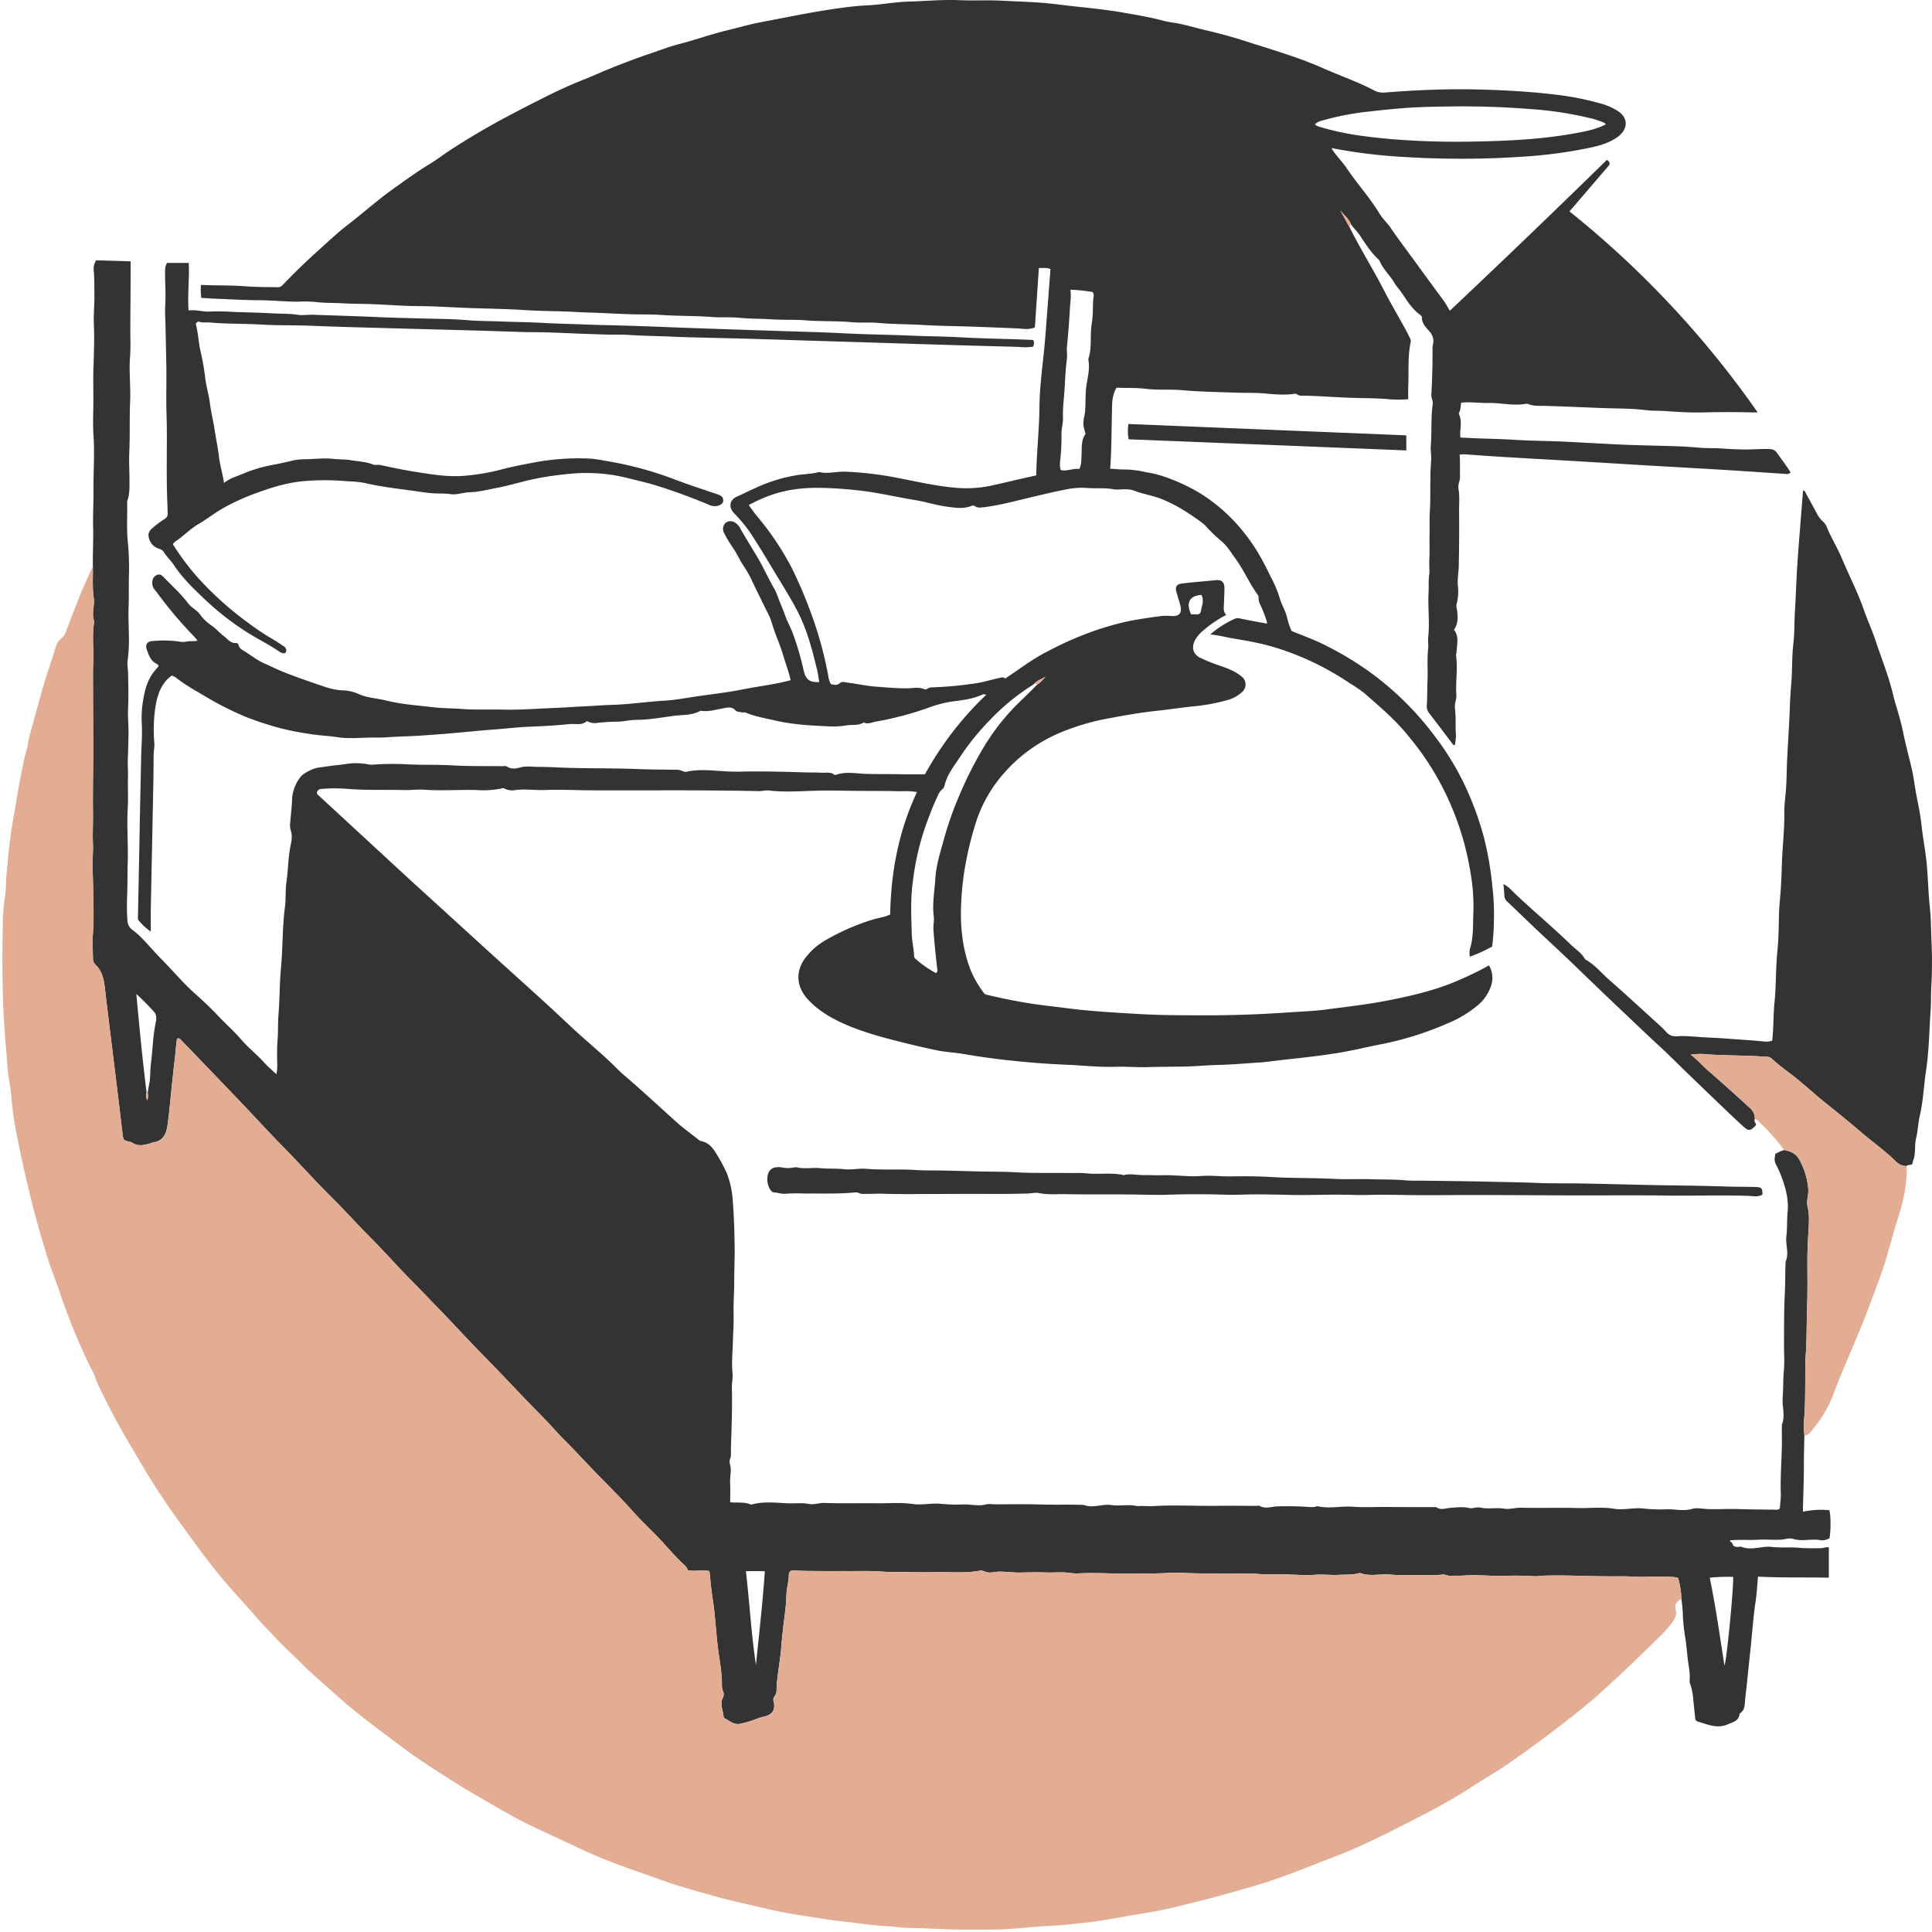 <svg xmlns="http://www.w3.org/2000/svg" width="100" height="100" viewBox="0 0 100 100">
    <g fill="none" fill-rule="nonzero">
        <path fill="#333" d="M69.864 11.784c.557 1.115 1.221 2.17 1.79 3.279.344.67.73 1.32 1.093 1.982.083.15.155.305.234.457.036.06.049.13.037.199-.165.76-.09 1.533-.128 2.3-.01.215-.001.432-.001.661-.378.034-.759.03-1.136-.012-.33-.02-.66-.034-.992-.04a44.28 44.28 0 0 1-2.027-.079c-.364-.022-.728-.033-1.092-.049-.18-.008-.371.041-.533-.086-.04-.032-.084-.015-.13-.009-.526.075-1.049.018-1.573-.026-.465-.039-.935-.019-1.402-.036-.947-.035-1.897-.046-2.84-.13-.614-.055-1.229.007-1.838-.068-.522-.065-1.042-.036-1.533-.061-.26.428-.227.877-.24 1.32-.026.951-.018 1.902-.09 2.877.244.002.472.044.713.036.386.004.77.052 1.144.143.271.041.538.102.8.183a9.68 9.68 0 0 1 2.017.918c.62.39 1.188.854 1.695 1.382a9.74 9.74 0 0 1 1.229 1.595c.329.533.592 1.096.873 1.653.13.279.239.567.327.862.101.305.271.58.347.892a3.9 3.9 0 0 0 .245.731c.587.246 1.184.453 1.74.739a16.458 16.458 0 0 1 2.674 1.66 15.825 15.825 0 0 1 3 3.051c.143.194.292.385.425.586.582.844 1.07 1.75 1.456 2.7.252.614.466 1.243.642 1.883.218.851.37 1.718.454 2.593.074.626.1 1.257.077 1.887a10.36 10.36 0 0 1-.089 1.236 8.323 8.323 0 0 1-1.149.527.9.9 0 0 1 .02-.47c.18-.615.127-1.246.16-1.87a9.838 9.838 0 0 0-.144-1.973 14.69 14.69 0 0 0-2.343-5.952 16.771 16.771 0 0 0-.931-1.223c-.662-.815-1.462-1.48-2.242-2.167a7.879 7.879 0 0 0-.767-.519 14.335 14.335 0 0 0-2.693-1.428 12.496 12.496 0 0 0-2.263-.683c-.427-.088-.857-.15-1.284-.23a8.815 8.815 0 0 0-.95-.168c.381-.33.807-.603 1.266-.81a.462.462 0 0 1 .303-.007c.403.082.808.156 1.213.231.054.01.11.04.164-.004a6.862 6.862 0 0 0-.349-.926.744.744 0 0 1-.1-.39.204.204 0 0 0-.054-.157c-.429-.596-.717-1.279-1.148-1.87-.241-.33-.448-.69-.789-.952a7.316 7.316 0 0 1-.749-.73 1.336 1.336 0 0 0-.206-.18c-.364-.271-.742-.522-1.131-.754a8.24 8.24 0 0 0-.949-.463c-.466-.177-.965-.255-1.42-.429-.385-.146-.736-.014-1.098-.077-.437-.077-.884-.025-1.327-.061-.36-.025-.72 0-1.074.071-.682.132-1.354.297-2.028.457-.587.14-1.17.294-1.764.395-.17.028-.34.06-.51.076-.146.014-.297.043-.432-.058a.188.188 0 0 0-.194-.008c-.424.165-.858.086-1.288.029-.54-.072-1.063-.244-1.597-.332-.809-.133-1.608-.313-2.42-.437a21.367 21.367 0 0 0-2.218-.193h-.034c-1.648-.06-2.737.231-3.959.882.142.193.274.39.423.57a14.537 14.537 0 0 1 1.821 2.722c.349.709.66 1.435.933 2.176.408 1.082.72 2.197.933 3.333.016.164.065.323.142.468.16.034.316.088.474-.06.097-.09.242-.036.367-.02.5.063.991.175 1.496.212.548.041 1.093.093 1.645.086.278-.004.57-.078.842.042.065.024.138.01.19-.035a.519.519 0 0 1 .267-.058 18.982 18.982 0 0 0 2.144-.198c.417-.051.824-.185 1.237-.274.129-.028.266-.087.356.018.72-.468 1.377-.984 2.123-1.367a17.44 17.44 0 0 1 1.863-.867 15.236 15.236 0 0 1 2.456-.748c.527-.1 1.06-.177 1.591-.249.194-.02.39-.022.584-.005.398.021.553-.154.454-.54-.06-.234-.136-.463-.2-.696-.078-.276 0-.41.29-.448.41-.052.822-.084 1.234-.124l.515-.049c.295-.029.443.102.442.41 0 .276-.015.551-.026.827-.007.193-.046.39.119.564-.43.22-.83.492-1.195.809-.17.138-.312.306-.42.496-.2.385-.098.743.29.924.332.154.673.29 1.02.406.42.143.835.306 1.172.615a.516.516 0 0 1-.013.707 1.82 1.82 0 0 1-.834.46 9.807 9.807 0 0 1-1.72.314c-.626.063-1.249.163-1.874.228-.843.088-1.676.237-2.506.392-.856.154-1.692.4-2.495.734a7.938 7.938 0 0 0-3.338 2.614 6.93 6.93 0 0 0-.998 1.905c-.25.76-.447 1.538-.587 2.326-.12.66-.194 1.327-.221 1.996-.056 1.153.056 2.304.466 3.396.18.447.42.867.714 1.249.062.084.159.087.245.11 1.1.266 2.215.461 3.34.584.544.068 1.088.142 1.635.194.638.06 1.277.105 1.917.144.684.042 1.37.082 2.055.1.79.02 1.582.017 2.373.02a59.75 59.75 0 0 0 4.224-.153c.628-.042 1.261-.063 1.883-.144 1.156-.15 2.317-.282 3.46-.516 1.211-.248 2.411-.535 3.544-1.052.5-.213.99-.454 1.464-.72.207.352.232.782.07 1.157a2.207 2.207 0 0 1-.655.911 5.95 5.95 0 0 1-1.555.932c-1.068.47-2.183.825-3.327 1.059-.81.153-1.608.357-2.424.485-.894.14-1.792.242-2.691.337-.455.048-.907.122-1.364.15-.704.045-1.406.108-2.113.124-.583.013-1.166.074-1.75.083-.617.01-1.233.008-1.85.028-.544.018-1.087-.034-1.633-.018-.593.018-1.19-.018-1.783-.059-.18-.012-.364-.028-.542-.036a44.475 44.475 0 0 1-3.18-.232 36.672 36.672 0 0 1-2.34-.324c-.492-.09-1.002-.105-1.495-.212a49.083 49.083 0 0 1-2.5-.599 16.86 16.86 0 0 1-1.796-.57c-.864-.346-1.69-.761-2.333-1.463-.569-.62-.648-1.387-.172-2.075a3.45 3.45 0 0 1 1.15-1.012 11.728 11.728 0 0 1 2.39-1.038c.293-.09.604-.12.9-.264.037-2.191.436-4.307 1.386-6.337a4.263 4.263 0 0 0-.846-.039c-.978-.026-1.956-.01-2.934-.03-.494-.01-.995-.012-1.493.002-.786.023-1.576.082-2.362-.009-.199-.023-.387.034-.583.03-.74-.019-1.48-.026-2.221-.032-.752-.007-1.504-.01-2.257-.009-1.371 0-2.743.005-4.115 0-.799-.002-1.599-.05-2.397-.017-.524.021-1.045-.062-1.569 0a.88.88 0 0 1-.572-.073.15.15 0 0 0-.126-.014 4.603 4.603 0 0 1-1.312.088c-.91-.025-1.82.049-2.73-.018-.33-.024-.664.028-.995.02-.981-.026-1.966.018-2.941-.06a8.066 8.066 0 0 0-1.356 0 .248.248 0 0 0-.253.177c-.001.101.075.146.131.198a416658.007 416658.007 0 0 1 4.605 4.25c.651.597 1.306 1.19 1.958 1.785l2.11 1.925c1.033.938 2.072 1.872 3.104 2.813.623.568 1.226 1.157 1.856 1.716.497.44 1.002.873 1.484 1.33.207.196.403.41.615.592.242.207.484.415.722.627.667.593 1.325 1.196 1.987 1.796.375.339.787.632 1.182.946a.295.295 0 0 0 .117.07c.39.066.616.339.799.649.216.338.405.692.566 1.06.167.451.265.925.293 1.406.059.749.082 1.502.094 2.253.011.657-.022 1.315-.022 1.973 0 .534-.045 1.067-.031 1.604.012.499-.025 1.003-.039 1.504-.014.52-.07 1.04-.017 1.559.027.264-.042.517-.034.78.023.75 0 1.5-.02 2.25-.012.399-.035.797-.027 1.197a.535.535 0 0 1-.039.2.474.474 0 0 0-.005.32c.085.312-.017.632 0 .95.018.33.004.662.004.992.359.042.72-.033 1.057.115a.111.111 0 0 0 .068-.002c.619-.167 1.25-.082 1.873-.058.36.014.72-.038 1.081.034.254.05.517-.061.782-.053.922.031 1.844.007 2.765.017.6.007 1.21-.051 1.794.035.52.077 1.015-.063 1.52-.003.386.036.774.045 1.162.028.382-.008.766.105 1.147-.005.135-.02.273-.02.408 0 .79 0 1.579-.018 2.367.007.752.024 1.504-.005 2.256.023.012 0 .023 0 .034.004.469.179.939-.065 1.406.003.437.063.88-.047 1.315.047a.22.22 0 0 0 .067.01c.258-.029.52.017.771 0 1.117-.072 2.232-.001 3.347-.017.662-.009 1.323.001 1.985.003.069 0 .152-.025.205.004.297.165.597.036.896.023.567-.02 1.135-.009 1.701.035.08.004.16.001.24-.008.056-.006.116-.044.166-.033.606.135 1.214-.02 1.823.024.578.042 1.165.004 1.748.011.822.01 1.644.006 2.466.009.034 0 .079-.013.102.004.233.17.476.052.717.034.328-.025.653-.066.985.008.183.04.377-.064.571-.022.41.088.828-.01 1.243.056.29.046.582-.058.883-.05.96.028 1.921-.012 2.88.016.64.019 1.29-.065 1.914.037.533.086 1.04-.078 1.557-.007a8.22 8.22 0 0 0 1.222.035c.415-.005.834.107 1.254-.018.258-.076.539-.004.805.006.52.022 1.038-.018 1.558 0 .656.023 1.312.024 1.968.033.08.014.161-.009.22-.063.018-.246.059-.517.05-.786-.022-.785.031-1.567.055-2.35.013-.386-.009-.775.004-1.163 0-.012-.006-.025-.003-.034.188-.466.006-.943.042-1.413.036-.467.02-.935.062-1.404.043-.47.003-.948.007-1.423.007-.84-.005-1.683.04-2.522.028-.549.017-1.096.041-1.644 0-.012-.004-.025 0-.035.196-.43-.012-.872.041-1.309.052-.419.024-.843.065-1.267.06-.61-.09-1.205-.301-1.779a5.885 5.885 0 0 0-.244-.562c-.146-.296-.15-.294-.094-.661.144-.083.296-.15.454-.2.313.052.593.167.765.451.267.465.431.98.483 1.513.043.335-.11.634-.028.982.113.47.057.977.03 1.466a24.908 24.908 0 0 0-.044 1.505c.006.758.01 1.517-.015 2.274-.028.809-.013 1.619-.07 2.428-.034.476-.02.96-.025 1.44-.006.593-.003 1.187-.051 1.778-.032.312-.029.627.009.939-.013.502-.028 1.003-.027 1.506.003.731-.03 1.462-.047 2.192-.002.08 0 .16 0 .247.448-.098.91-.124 1.366-.078.077.272.08 1.058.006 1.449a.754.754 0 0 1-.453.105c-.472-.096-.953.08-1.428-.07-.195-.063-.422.028-.634.04-.39.022-.777-.02-1.158.003-.49.028-.981-.015-1.47.032-.019.096.097.09.113.15.05.19.186.205.346.184a.286.286 0 0 1 .135.003c.525.208 1.049-.06 1.573.004.464.056.93 0 1.398.044.365.034.744.019 1.116.022.142.002.283-.076.428-.044v1.57c-1.249-.026-2.453.009-3.665-.055-.042.445-.064.875-.127 1.299-.12.797-.173 1.6-.257 2.4-.065.622-.132 1.244-.194 1.867-.03.306-.077.61-.098.918-.014.204-.029.443-.244.58a.089.089 0 0 0-.037.056c-.041.36-.342.405-.6.522-.552.249-1.05.006-1.56-.14-.127-.038-.132-.144-.143-.248-.029-.274-.056-.548-.086-.822a3.274 3.274 0 0 0-.144-.81.557.557 0 0 1-.05-.234c.038-.402-.062-.793-.104-1.186-.037-.355-.068-.714-.126-1.07a9.23 9.23 0 0 1-.12-1.132 7.326 7.326 0 0 0-.077-.853 4.437 4.437 0 0 0-.17-1.075 1.275 1.275 0 0 0-.241-.054c-.431-.01-.864-.038-1.294-.013-.48.028-.955-.027-1.433-.022-.73.007-1.46-.005-2.191-.027a37.26 37.26 0 0 0-1.672-.01c-.217.003-.433.046-.648.031a17.83 17.83 0 0 0-1.6-.017c-.66.012-1.32-.064-1.979-.017-.24.017-.48 0-.72.016-.153.01-.286-.087-.436-.064a5.388 5.388 0 0 1-.924.025c-.583-.012-1.171.03-1.75-.026-.522-.052-1.052.114-1.565-.078a.189.189 0 0 0-.1.015c-.32.086-.652.057-.978.076-.408.024-.816-.03-1.228-.004-.777.05-1.554-.053-2.333-.02-.34.014-.682-.032-1.018-.042-.393-.013-.796.006-1.195.006-.605 0-1.21-.01-1.814-.023-.387-.008-.779-.043-1.158-.019-.616.04-1.23.027-1.844.04-.98.019-1.96-.063-2.94-.012-.28.014-.546-.056-.819-.055-.273 0-.546.016-.821.006-.458-.016-.917-.004-1.375.005-.455.01-.906-.094-1.364-.02a.811.811 0 0 1-.506-.054.392.392 0 0 0-.266-.01c-.358.055-.72.079-1.082.072-.33.005-.659-.02-.99-.011-.81.022-1.623-.01-2.434-.009-.343 0-.685-.035-1.024-.044-.397-.01-.799.001-1.199 0-.423-.003-.847.002-1.27-.001-.481-.004-.963-.001-1.443-.025-.307-.016-.367 0-.381.305-.016.328-.112.64-.12.975-.012.58-.112 1.159-.174 1.738-.032.296-.067.591-.088.888-.05.753-.223 1.492-.248 2.247a.533.533 0 0 1-.102.358.273.273 0 0 0-.044.281c.096.42-.083.678-.509.767-.133.03-.264.071-.391.12-.284.114-.578.2-.877.258-.3.046-.534-.172-.784-.307-.023-.012-.034-.06-.037-.092-.036-.329-.206-.651-.019-.99a.365.365 0 0 0-.008-.302.921.921 0 0 1-.058-.371c.001-.713-.16-1.409-.234-2.114-.083-.78-.127-1.567-.25-2.345-.073-.458-.109-.923-.162-1.39-.373-.077-.742.031-1.108-.043a.997.997 0 0 0-.144-.232c-.535-.477-.98-1.04-1.48-1.55-.422-.43-.856-.847-1.256-1.296-.573-.642-1.185-1.246-1.786-1.86-.573-.587-1.12-1.197-1.703-1.773-.235-.233-.454-.479-.677-.722-.414-.452-.853-.88-1.278-1.323-.516-.537-1.027-1.08-1.543-1.616-.458-.477-.923-.946-1.381-1.424-.599-.626-1.184-1.264-1.79-1.883-.433-.442-.856-.894-1.293-1.333-.725-.728-1.4-1.507-2.129-2.233-.665-.662-1.287-1.365-1.955-2.026-.894-.884-1.731-1.825-2.614-2.722-.74-.75-1.447-1.532-2.175-2.294A705.552 705.552 0 0 0 9.38 53.84c-.046-.048-.085-.111-.17-.094-.073.04-.063.114-.072.18-.038.298-.056.604-.093.897-.048.372-.084.746-.125 1.12-.085.77-.144 1.544-.253 2.311-.06.415-.218.802-.726.871-.067.018-.132.04-.196.065-.3.08-.602.156-.892-.039a.389.389 0 0 0-.126-.05c-.339-.08-.347-.089-.385-.408-.1-.844-.201-1.688-.303-2.531-.203-1.665-.415-3.328-.609-4.993-.052-.452-.13-.879-.468-1.218a.437.437 0 0 1-.151-.3c-.005-.424-.037-.848-.007-1.268.035-.49.045-.987.032-1.47-.017-.635-.014-1.272-.045-1.907-.021-.446.037-.891.018-1.334-.024-.549.01-1.096.002-1.645-.015-1.007.011-2.015.012-3.022 0-1.216-.008-2.431-.011-3.647-.001-.364-.004-.73.012-1.093.032-.697-.075-1.398.054-2.092-.156-.402.03-.81-.028-1.224-.077-.537-.036-1.09-.045-1.636-.006-.697.032-1.393.014-2.091-.015-.615.027-1.23.02-1.844-.01-.943.066-1.885 0-2.83-.042-.621-.006-1.248-.006-1.872 0-.549-.016-1.097.003-1.645.026-.752.054-1.504.022-2.255-.022-.513.037-1.02.027-1.533-.008-.44.007-.882-.04-1.323.001-.158.047-.314.132-.447l1.784.053v.597l-.016 2.775c-.003.526.025 1.055-.014 1.579-.06.775.038 1.547.004 2.318-.038.877-.003 1.753-.044 2.63-.022.474.011.959.01 1.438 0 .35.015.704-.108 1.043a.509.509 0 0 0-.008.171c.006.667-.036 1.339.034 1.999.054.568.072 1.139.054 1.71-.013.555.004 1.111-.018 1.668-.015.403.004.819.01 1.229a8.66 8.66 0 0 1-.058 1.507c-.032.209.018.427.022.642.01.614.03 1.227 0 1.842-.023.453.034.909.022 1.363-.01.383-.013.767-.032 1.15-.016.35.013.704.004 1.057-.012.536.018 1.074-.012 1.608-.054.935.03 1.868 0 2.801-.02.594-.006 1.187-.033 1.781-.015.41-.01.821.017 1.231a.62.62 0 0 0 .262.466c.556.419.966.98 1.452 1.466.594.593 1.13 1.247 1.752 1.804.419.374.83.754 1.211 1.16.387.416.817.787 1.189 1.22.319.37.695.69 1.044 1.035.251.278.52.54.805.783.033-.196.046-.395.04-.594-.016-.434-.007-.868.025-1.301.023-.398.007-.801.04-1.199.064-.791.053-1.587.126-2.375.099-1.06.07-2.127.208-3.181.056-.432.014-.867.077-1.295.087-.595.085-1.199.196-1.791.056-.295.135-.588.021-.896a1.125 1.125 0 0 1-.015-.445c.026-.39.082-.779.09-1.168.026-.39.16-.763.39-1.078.136-.208.393-.335.635-.445.256-.116.535-.12.804-.164.3-.048.603-.067.905-.114.407-.07.824-.066 1.23.014.078.014.159.018.239.01.542-.039 1.086-.046 1.63-.022.841.05 1.682.012 2.523.063.83.05 1.663.028 2.495.04.092 0 .204-.024.271.018.227.145.446.116.687.047.298-.086.61-.03.915-.03.534 0 1.067.036 1.601.051 1.203.033 2.405.015 3.607.064.624.026 1.249.025 1.872.034a.828.828 0 0 1 .434.08.323.323 0 0 0 .236.01c.637-.127 1.276-.049 1.914-.01.283.016.566.024.848.017 1.11-.025 2.218.008 3.327.04.286.008.572 0 .857.017.212.013.439-.053.633.094.04.025.089.027.13.005.504-.17 1.021-.056 1.529-.04.616.02 1.23.005 1.846.021.388.01.777.002 1.198.002a17.06 17.06 0 0 1 3.178-4.122c-.096-.01-.147-.03-.18-.015-.526.25-1.097.305-1.662.378a6.648 6.648 0 0 0-1.22.337c-.862.302-1.747.534-2.647.693-.209.033-.415.156-.636.047-.278.176-.597.098-.893.15-.292.05-.59.066-.885.05-.925-.04-1.852-.085-2.76-.292-.53-.121-1.07-.21-1.577-.422-.06-.025-.112.004-.165-.007-.123-.026-.285-.024-.356-.102-.194-.215-.413-.152-.633-.112-.39.07-.774.194-1.179.127-.43.248-.924.204-1.386.265-.638.083-1.276.204-1.926.207-.33.002-.659.088-.989.094a9.7 9.7 0 0 0-1.1.069.698.698 0 0 1-.472-.109c-.26.251-.598.134-.905.164-.648.065-1.299.108-1.95.13-.706.026-1.408.112-2.112.163-.734.053-1.471.137-2.207.196-.785.063-1.57.129-2.36.15-.463.012-.933.067-1.397.06-.67-.012-1.343.081-2.01-.023-.47-.074-.943-.082-1.414-.165a14.41 14.41 0 0 1-1.447-.28c-.62-.16-1.23-.358-1.827-.59a15.79 15.79 0 0 1-1.95-.967c-.59-.35-1.192-.675-1.732-1.103a.86.86 0 0 0-.18-.084c-.53.372-.719.931-.834 1.522a7.886 7.886 0 0 0-.072 1.98c.012.219-.039.423-.039.637 0 .95-.023 1.9-.042 2.85-.033 1.706-.07 3.412-.103 5.117-.006.365 0 .73 0 1.147a2.88 2.88 0 0 1-.626-.579c-.059-.061-.038-.153-.037-.232l.072-3.649c.01-.54.018-1.079.03-1.618.02-1.022.043-2.044.066-3.065.013-.517.056-1.035.032-1.55a5.46 5.46 0 0 1 .032-1.058c.086-.581.194-1.156.554-1.645.087-.118.188-.227.29-.348-.037-.043-.06-.09-.095-.107-.325-.149-.422-.457-.53-.754-.08-.22.014-.4.247-.426.468-.05.94-.046 1.405.014.13.031.266.035.398.011.175-.05.36.001.583-.052-.172-.225-.358-.391-.52-.574A21.883 21.883 0 0 1 8.14 30.69c-.095-.136-.236-.24-.253-.437-.02-.228.027-.387.217-.484.173-.089.283.018.389.128.419.435.877.842 1.237 1.322.183.245.459.35.625.588.163.225.365.418.595.57.224.157.405.374.625.538.198.148.35.392.652.367.06.005.11.049.123.108.046.193.211.26.355.35.318.202.62.44.962.592.374.166.741.348 1.124.498.69.27 1.39.507 2.094.743.308.103.631.158.957.164.262.02.517.09.755.202.454.189.937.207 1.402.323.78.195 1.584.245 2.379.341.498.06 1.003.053 1.504.092.718.056 1.438.016 2.157.035.885.022 1.773-.052 2.659-.086.55-.021 1.097-.066 1.646-.09.435-.017.87-.058 1.304-.069.923-.022 1.835-.166 2.756-.22.578-.033 1.152-.147 1.726-.23.766-.11 1.537-.196 2.295-.348.825-.165 1.664-.256 2.497-.48-.09-.433-.255-.836-.374-1.252-.167-.583-.434-1.134-.598-1.713-.1-.348-.279-.635-.428-.948-.222-.463-.458-.92-.669-1.386a8.572 8.572 0 0 0-.46-.764c-.154-.265-.284-.544-.461-.796a6.21 6.21 0 0 1-.47-.794.437.437 0 0 1 .094-.49c.13-.1.306-.115.45-.038a.705.705 0 0 1 .29.288c.302.539.635 1.059.945 1.591.305.524.547 1.077.854 1.598.086.175.16.355.221.54.12.291.24.582.348.878.105.29.266.572.374.871.23.624.417 1.262.56 1.91.104.475.32.63.805.601-.035-.211-.059-.424-.109-.63-.253-1.035-.517-2.07-1.008-3.021-.34-.66-.739-1.288-1.122-1.924-.448-.744-.89-1.49-1.369-2.214a8.645 8.645 0 0 0-.82-.973c-.27-.3-.208-.661.152-.827.385-.178.766-.364 1.153-.537a8.237 8.237 0 0 1 1.864-.565c.404-.077.816-.068 1.213-.17a.152.152 0 0 1 .069-.004c.427.096.85-.036 1.277-.024.923.033 1.84.14 2.746.32.963.186 1.922.408 2.9.502a6.302 6.302 0 0 0 2.031-.114c.745-.17 1.488-.348 2.257-.516.016-1.187.155-2.36.165-3.538.01-1.2.204-2.387.298-3.581.094-1.189.182-2.378.272-3.56-.212-.097-.394-.04-.6-.056l-.206 3.07c-.314.148-.634.068-.945.055-1.003-.041-2.006-.085-3.01-.11-.639-.017-1.279-.03-1.916-.07-.737-.043-1.477-.032-2.213-.101-.465-.044-.938.006-1.403-.038-.786-.075-1.576-.032-2.362-.096-.592-.048-1.19-.015-1.784-.053-.558-.034-1.118-.026-1.677-.08-.45-.045-.907-.004-1.358-.038-.9-.07-1.802-.048-2.702-.11-.35-.024-.708-.025-1.063-.027-.73-.005-1.461-.052-2.192-.081-.398-.016-.796-.023-1.193-.047-.846-.05-1.695-.036-2.538-.093-1.04-.07-2.08-.076-3.12-.118-.8-.033-1.6-.086-2.402-.09-.8-.004-1.6-.07-2.4-.101-.501-.02-1.004-.014-1.504-.043-.501-.029-1.006-.008-1.506-.076a6.94 6.94 0 0 0-.889-.008c-.649-.003-1.295-.073-1.945-.076-.8-.003-1.6-.053-2.4-.085-.203-.008-.407-.024-.624-.037a2.812 2.812 0 0 1-.017-.672c.775.038 1.526.014 2.276.071.562.044 1.127.04 1.692.05a.313.313 0 0 0 .244-.1 35.595 35.595 0 0 1 1.948-1.881c.468-.42.924-.855 1.422-1.237.805-.619 1.56-1.3 2.388-1.888.606-.43 1.203-.87 1.841-1.255.43-.26.827-.574 1.254-.843a39.148 39.148 0 0 1 2.54-1.5c.736-.39 1.473-.777 2.22-1.146a23.553 23.553 0 0 1 1.875-.853c.497-.193.982-.417 1.477-.617.699-.283 1.403-.55 2.118-.79.477-.16.945-.345 1.433-.47.842-.215 1.66-.514 2.507-.717.567-.135 1.13-.304 1.703-.412 1.323-.25 2.64-.53 3.975-.717.51-.072 1.023-.139 1.537-.161.72-.032 1.43-.174 2.15-.195.88-.027 1.76-.112 2.643-.076.73.03 1.461-.01 2.193.026.97.049 1.943.07 2.908.193 1.098.14 2.203.222 3.294.408.54.093 1.08.184 1.618.301.332.073.658.177.997.224.59.081 1.16.264 1.738.4.692.161 1.375.346 2.05.563 1.368.44 2.754.836 4.07 1.42.875.388 1.784.697 2.633 1.148.176.086.373.12.568.094 1.541-.12 3.085-.191 4.631-.157 1.385.03 2.768.102 4.145.266.83.094 1.65.258 2.453.489.274.082.535.2.777.353.579.36.56.962-.008 1.363-.425.3-.929.445-1.435.55-1.143.236-2.302.39-3.467.46a47.3 47.3 0 0 1-3.465.105 48.476 48.476 0 0 1-3.468-.145 27.077 27.077 0 0 1-2.967-.409c.233.395.562.696.805 1.061.532.795 1.185 1.501 1.68 2.324.165.272.41.493.59.757.41.603.853 1.182 1.281 1.771.487.671.977 1.34 1.47 2.007.108.144.185.31.307.503a609.844 609.844 0 0 0 8.127-7.808c.222.135.142.247.045.36l-1.322 1.54-.658.766a50.008 50.008 0 0 1 9.741 10.404h-.31a52.237 52.237 0 0 0-2.475 0c-.657.02-1.325-.023-1.987-.069-.33-.023-.666-.006-.994-.047-.783-.099-1.573-.08-2.358-.113-.937-.038-1.876-.077-2.814-.107-.316-.01-.644.026-.951-.1a.187.187 0 0 0-.1-.01c-.652.12-1.296-.055-1.942-.042-.467.01-.934-.07-1.417-.013-.033.173-.02.35-.102.504a.126.126 0 0 0-.009.099c.192.382.015.786.078 1.2.288.013.581.029.874.04.649.026 1.298.035 1.945.078.82.054 1.64.051 2.46.09 1.096.05 2.191.122 3.288.166.994.041 1.99.047 2.983.092.318.015.637.046.955.069.301.021.607.007.912.025.487.03.975.062 1.462.056.376-.004.751-.037 1.129-.018.15-.003.29.07.373.195.238.337.49.663.702 1.012-.103.109-.225.079-.335.072-.98-.063-1.96-.134-2.94-.194-1.246-.076-2.494-.143-3.742-.217-1.37-.08-2.742-.165-4.113-.246-1.236-.073-2.471-.14-3.706-.214-.628-.037-1.255-.083-1.882-.128a1.486 1.486 0 0 0-.411.008c.03.34.013.677.016 1.013.01.125 0 .25-.03.371a.85.85 0 0 0-.047.372c.072.41.027.82.033 1.228.011.911.001 1.822-.015 2.733-.006.354-.077.706-.048 1.061.04.327.015.66-.071.978a.608.608 0 0 0 .027.267c.044.354.074.708-.159 1.04.29.357.143.774.135 1.174 0 .045-.034.092-.028.134.102.7-.033 1.403.02 2.104a1.37 1.37 0 0 1-.038.269c-.03.122-.044.248-.04.373.068.462.016.929.054 1.392-.001.177-.02.353-.055.526-.104.003-.125-.073-.164-.124-.383-.502-.762-1.009-1.149-1.508a.583.583 0 0 1-.14-.437c.032-.409.016-.821.036-1.231.027-.564-.03-1.13.035-1.694.022-.197-.019-.405.003-.609.083-.772-.025-1.547.018-2.318.016-.292-.01-.586.03-.883.035-.247-.008-.514.007-.775.027-.448.002-.9.014-1.346.01-.377-.01-.754.013-1.131.054-.89-.005-1.785.07-2.675.021-.25-.04-.507-.02-.756.06-.721-.003-1.447.1-2.165.023-.171-.081-.318-.071-.496.046-.8.068-1.603.059-2.406a1.24 1.24 0 0 1 .031-.204.745.745 0 0 0-.189-.661c-.178-.2-.388-.402-.39-.706 0-.083-.058-.124-.111-.163-.423-.312-.682-.757-.971-1.179-.104-.15-.24-.281-.328-.439-.226-.402-.59-.71-.77-1.143a.438.438 0 0 0-.11-.132c-.38-.364-.655-.807-.944-1.24a4.665 4.665 0 0 0-.378-.443l-.002-.03-.028-.01a.092.092 0 0 0-.02-.037c-.106-.31-.383-.496-.571-.75l.5.906zm-16.36 23.632h-.023l-.004.023a11.387 11.387 0 0 0-2.27 1.863c-.553.564-1.052 1.18-1.488 1.838-.326.494-.707.958-.84 1.557a.26.26 0 0 1-.095.14.952.952 0 0 0-.263.395c-.23.474-.41.968-.594 1.462a13.831 13.831 0 0 0-.683 2.972c-.121.887-.078 1.783-.05 2.677.012.38.097.747.12 1.123a.2.2 0 0 0 .058.152c.328.292.689.543 1.075.75.096-.066.074-.14.067-.205-.08-.69-.156-1.381-.2-2.076-.013-.22.045-.44.018-.65-.086-.666.042-1.32.082-1.976.041-.674.25-1.32.427-1.969.24-.872.545-1.724.913-2.55.34-.787.732-1.55 1.175-2.286a11.524 11.524 0 0 1 1.659-2.139c.356-.355.724-.699 1.074-1.06.172-.122.325-.27.451-.438-.18.133-.41.18-.56.355a.087.087 0 0 0-.049.042zM7.645 56.564l.058-.358a.034.034 0 0 0 .006-.052c.09-.369.054-.75.104-1.12.09-.677.098-1.362.233-2.036.038-.194.1-.432-.074-.624a10.904 10.904 0 0 0-.914-.922c.155 1.731.323 3.423.53 5.11-.063.139-.012.268.03.4a.71.71 0 0 0 .027-.398zm75.476-50.13c-.062-.053-.085-.083-.114-.093-.182-.066-.363-.14-.55-.188a18.393 18.393 0 0 0-3.222-.506 44.426 44.426 0 0 0-4.19-.137c-.802.013-1.605.022-2.404.087-.582.048-1.164.103-1.745.172-.785.08-1.562.225-2.324.432-.179.052-.37.088-.51.232.069.07.157.118.253.136.78.23 1.577.394 2.383.49.932.125 1.868.193 2.805.236 1.154.053 2.31.05 3.466.017 1.558-.044 3.111-.142 4.645-.43.503-.095 1.012-.189 1.507-.448zM55.868 24.276c.113-.246.1-.47.112-.697.022-.379-.037-.78.21-1.122a4.346 4.346 0 0 1-.094-.354c-.068-.29.049-.56.07-.834.033-.444.004-.89.07-1.332.065-.43.184-.857.099-1.299a.22.22 0 0 1 .011-.101c.183-.594.061-1.215.167-1.82.075-.429.037-.88.084-1.32a.324.324 0 0 0-.04-.28 8.11 8.11 0 0 0-1.155-.121c.053.347-.006.66-.025.974a41.516 41.516 0 0 1-.15 1.957c-.024.23.025.454-.007.68-.066.472-.083.95-.111 1.423-.031.534-.107 1.066-.089 1.602.01.287-.09.567-.077.846.005.443-.017.887-.064 1.328a1.31 1.31 0 0 0 .02.522c.33.08.635-.097.969-.052zm33.39 61.935c.123-.297.493-4.217.448-4.59-.405-.014-.81 0-1.212.04.317 1.52.52 3.006.764 4.55zm-50.13-.03c.161-1.615.35-3.228.46-4.858h-.981c.193 1.637.277 3.254.521 4.859zm23.05-55.39c-.642.053-.793.432-.525 1.008.098 0 .2-.003.303.001a.18.18 0 0 0 .198-.154c.044-.283.194-.566.025-.855z"/>
        <path fill="#E3AD94" d="M4.809 29.315c.01.546-.031 1.1.045 1.636.06.414-.127.822.028 1.224-.128.694-.022 1.395-.053 2.092-.017.362-.014.729-.013 1.093.003 1.216.013 2.432.011 3.647 0 1.008-.027 2.015-.012 3.022.008.549-.025 1.096-.002 1.646.02.442-.039.888-.017 1.333.03.635.027 1.272.044 1.907.014.484.003.98-.032 1.47-.03.42.003.845.007 1.267a.437.437 0 0 0 .151.302c.338.338.416.765.469 1.217.193 1.666.405 3.329.609 4.993.103.843.203 1.687.302 2.531.037.32.047.33.385.408.045.01.088.026.127.05.29.195.59.12.891.04.064-.026.13-.048.196-.065.509-.07.667-.457.726-.872.11-.766.168-1.54.253-2.311.042-.373.077-.748.125-1.12.038-.293.055-.598.093-.897.009-.065 0-.14.072-.18.085-.017.124.046.17.094 1.01 1.049 2.018 2.098 3.026 3.148.728.761 1.436 1.544 2.175 2.295.883.896 1.72 1.837 2.615 2.721.668.66 1.29 1.364 1.955 2.027.728.725 1.403 1.504 2.128 2.233.437.438.86.89 1.293 1.332.606.619 1.192 1.258 1.79 1.883.457.478.923.948 1.382 1.424.516.537 1.026 1.079 1.542 1.616.425.442.864.87 1.278 1.323.223.244.442.49.677.722.583.577 1.13 1.187 1.704 1.773.6.614 1.213 1.218 1.785 1.86.4.45.835.867 1.256 1.297.5.51.945 1.072 1.48 1.549.059.07.107.149.145.232.365.075.734-.034 1.108.044.053.467.088.931.161 1.39.124.777.168 1.564.25 2.345.074.704.236 1.4.235 2.113a.921.921 0 0 0 .058.372c.046.095.049.205.008.302-.188.337-.018.66.018.989.004.033.015.08.038.093.25.134.483.352.783.306.3-.058.593-.144.877-.257.127-.05.258-.09.391-.12.426-.09.605-.348.51-.767a.273.273 0 0 1 .043-.282.533.533 0 0 0 .102-.357c.026-.756.198-1.495.249-2.248.02-.296.056-.592.087-.888.062-.58.161-1.158.175-1.738.007-.334.104-.647.12-.975.014-.304.073-.321.38-.305.48.025.962.021 1.443.025.424.003.847-.002 1.27 0 .4.003.802-.009 1.2.002.339.009.68.044 1.023.044.812-.001 1.623.03 2.435.008.33-.009.66.016.99.011.361.007.723-.017 1.081-.072a.392.392 0 0 1 .266.01c.159.072.337.091.507.054.457-.073.909.03 1.363.02.458-.01.917-.021 1.375-.005.275.01.548-.006.822-.006.273 0 .54.07.817.055.98-.051 1.961.031 2.94.012.615-.013 1.23 0 1.845-.04.38-.025.772.011 1.158.02.605.012 1.21.023 1.815.023.398 0 .801-.019 1.195-.007.335.01.678.057 1.017.042.779-.033 1.557.07 2.333.02.412-.026.82.028 1.228.004.327-.02.658.01.979-.076a.189.189 0 0 1 .1-.014c.512.191 1.042.025 1.564.077.579.057 1.167.014 1.75.026.309.018.618.01.924-.025.15-.022.283.074.436.064.24-.016.481.002.72-.016.66-.047 1.319.03 1.98.017.53-.01 1.066-.02 1.6.018.214.015.43-.029.648-.032a37.074 37.074 0 0 1 1.67.01c.731.022 1.463.034 2.192.027.479-.005.954.05 1.434.022.43-.024.862.002 1.293.013.082.01.163.028.242.054.1.35.157.711.169 1.076-.29.17-.368.31-.295.592.066.254-.054.448-.185.637-.243.32-.516.616-.814.886a80.325 80.325 0 0 1-3.022 2.861c-.47.42-.964.812-1.46 1.2a60.604 60.604 0 0 1-3.46 2.542c-.417.28-.859.525-1.279.802a31.95 31.95 0 0 1-2.973 1.723c-1.159.596-2.316 1.194-3.51 1.717-.651.285-1.322.518-1.98.784-.594.241-1.195.46-1.795.684-.514.191-1.041.345-1.568.497-.834.241-1.668.487-2.512.695-.988.243-1.973.508-2.98.659-.973.145-1.935.364-2.91.47-.614.065-1.227.148-1.847.173-.807.032-1.61.137-2.418.178-.642.033-1.286.017-1.929.022-1.044.007-2.085-.079-3.128-.09-.347-.004-.707-.074-1.056-.087-.539-.022-1.067-.1-1.598-.165-.544-.067-1.09-.12-1.632-.207-.982-.157-1.973-.283-2.937-.516-.955-.23-1.919-.424-2.864-.696-.824-.236-1.656-.453-2.463-.743-1.364-.49-2.745-.935-4.066-1.537-.77-.351-1.533-.72-2.302-1.073-.75-.342-1.481-.72-2.192-1.136-.866-.51-1.746-.997-2.592-1.541-.811-.521-1.626-1.037-2.396-1.615-1.19-.893-2.397-1.767-3.502-2.768-.568-.514-1.163-1.002-1.702-1.544-.482-.484-.996-.938-1.458-1.446-.284-.31-.596-.603-.868-.924-.695-.82-1.45-1.587-2.119-2.43-.34-.43-.683-.86-1.004-1.304-.648-.895-1.31-1.78-1.916-2.706a34.383 34.383 0 0 1-.981-1.572c-.522-.9-1.075-1.782-1.545-2.71-.32-.634-.664-1.256-.906-1.926-.063-.172-.17-.326-.248-.492a33.535 33.535 0 0 1-1.549-3.82c-.169-.523-.39-1.03-.554-1.554a53.817 53.817 0 0 1-.615-2.07 62.68 62.68 0 0 1-.838-3.501c-.201-.962-.403-1.93-.473-2.912-.037-.513-.16-1.011-.199-1.522-.076-1.024-.178-2.044-.22-3.071A66.57 66.57 0 0 1 .144 48a9.777 9.777 0 0 1 .118-1.606c.033-.273.05-.547.05-.822.022-.366.068-.73.1-1.095a23.1 23.1 0 0 1 .283-2.14c.115-.641.208-1.287.333-1.925.11-.56.206-1.123.369-1.673.06-.207.063-.431.124-.639.35-1.207.64-2.432 1.048-3.622.112-.325.207-.654.313-.98a.844.844 0 0 1 .264-.433.836.836 0 0 0 .294-.447c.426-1.113.844-2.23 1.369-3.304z"/>
        <path fill="#333" d="M90.829 57.924c-.075.123.075.207.061.316-.302.31-.375.322-.682.043-.42-.383-.829-.778-1.24-1.17-.504-.482-1.006-.965-1.507-1.45-.533-.513-1.053-1.041-1.597-1.54-.64-.588-1.265-1.193-1.897-1.79-.815-.769-1.622-1.547-2.428-2.326-.558-.54-1.13-1.068-1.698-1.6-.61-.572-1.207-1.156-1.815-1.73a.44.44 0 0 1-.16-.324c-.007-.19-.03-.38-.046-.591.27.13.446.35.638.532.939.886 1.93 1.713 2.857 2.61.251.244.566.43.734.755.494.263.838.704 1.25 1.064.859.753 1.698 1.529 2.544 2.297.147.128.286.264.415.409a.63.63 0 0 0 .553.207c.529-.033 1.051.043 1.577.065.614.025 1.227.075 1.84.118.364.025.728.052 1.091.09.138.015.278 0 .41-.044.077-.653.052-1.306.117-1.953.092-.904.062-1.813.154-2.718.061-.599.066-1.204.078-1.807.006-.297.031-.594.057-.886.052-.579.078-1.162.094-1.738.027-.908.139-1.812.128-2.721-.005-.389.053-.773.083-1.16.04-.523.037-1.05.062-1.574.042-.855.102-1.709.134-2.564.017-.455.041-.91.08-1.364.057-.691.027-1.386.11-2.078.065-.54.043-1.09.077-1.633.052-.833.075-1.666.13-2.498.08-1.204.187-2.405.278-3.607l.014-.177c.121.02.134.128.175.2.176.31.337.627.514.936.085.187.208.353.36.49.139.11.2.326.281.501.217.466.477.91.677 1.384.378.893.824 1.756 1.144 2.676.183.527.42 1.036.596 1.566.305.92.672 1.82.9 2.762.159.654.39 1.287.522 1.95.136.681.326 1.352.478 2.03.075.334.114.675.173 1.012.104.592.243 1.18.307 1.777.078.723.224 1.435.285 2.16.059.713.076 1.432.153 2.144.063.577.054 1.156.084 1.733a23.61 23.61 0 0 1-.013 2.437c-.02.397-.006.797-.034 1.193-.073 1.014-.078 2.035-.23 3.04-.12.787-.149 1.588-.327 2.365-.09.39-.1.79-.195 1.18-.089.363-.006.748-.136 1.109-.027.074-.04.153-.058.22-.095.075-.222.01-.296.103a.806.806 0 0 1-.576-.256c-.554-.551-1.197-.994-1.785-1.502-.587-.506-1.192-.99-1.797-1.476-.507-.407-.988-.845-1.49-1.257-.431-.354-.898-.664-1.307-1.047a.407.407 0 0 0-.276-.12c-.25-.004-.5-.032-.749-.04-.762-.028-1.525-.032-2.287-.08a3.396 3.396 0 0 0-.909.013c.364.27.607.573.896.821.73.626 1.44 1.272 2.15 1.921a.717.717 0 0 1 .274.592zM10.132 16.752c.12.449.14.91.232 1.362.107.452.191.91.25 1.372.044.467.192.914.25 1.377.058.463.174.914.243 1.374.069.46.169.917.223 1.378.054.46.19.895.267 1.385.279-.235.592-.321.881-.439a7.653 7.653 0 0 1 1.56-.485c.348-.06.693-.138 1.037-.22.211-.053.428-.081.646-.084.522.002 1.038-.082 1.567-.017.285.035.591.014.878.065.379.066.771.075 1.133.22.127.05.25 0 .374.027.63.136 1.26.267 1.897.367.841.132 1.682.27 2.529.187a11.149 11.149 0 0 0 1.822-.312c.539-.146 1.089-.25 1.634-.355a12.527 12.527 0 0 1 3.028-.215c.25.025.5.062.747.112 1.253.202 2.481.535 3.665.992.714.27 1.442.505 2.165.751.153.052.273.13.275.306.002.15-.128.25-.325.29a.729.729 0 0 1-.434-.07A30.326 30.326 0 0 0 34 25.14c-.513-.157-1.038-.277-1.56-.407a8.684 8.684 0 0 0-2.719-.227c-.603.046-1.204.124-1.8.233-.75.134-1.474.377-2.223.518-.458.086-.919.21-1.375.22-.34.009-.659.148-1.005.099-.325-.046-.66-.02-.988-.049-.341-.03-.68-.086-1.02-.133-.574-.08-1.15-.148-1.72-.25-.254-.045-.51-.098-.763-.156a5.976 5.976 0 0 0-.85-.078 12.564 12.564 0 0 0-2.388.007c-.907.1-1.742.383-2.582.7-.477.184-.941.4-1.39.648-.468.253-.888.597-1.35.864-.438.253-.776.629-1.194.901a.882.882 0 0 0-.129.133c.43.69.925 1.337 1.478 1.932.711.762 1.491 1.456 2.33 2.073.463.354.948.678 1.453.97.168.094.32.213.484.314.06.034.104.091.12.158.035.144-.042.234-.18.196a.613.613 0 0 1-.186-.088c-.533-.367-1.116-.65-1.664-.996-.802-.51-1.553-1.1-2.24-1.757-.55-.525-1.101-1.058-1.525-1.7-.158-.24-.377-.432-.525-.68a.456.456 0 0 0-.278-.188.763.763 0 0 1-.521-.658c-.036-.224.163-.376.324-.51.167-.137.343-.265.526-.38.1-.061.154-.176.138-.292-.005-.149-.006-.298-.013-.447-.039-.867-.034-1.733-.032-2.6.003-.672.01-1.346-.012-2.018-.03-.878.003-1.756-.013-2.634-.01-.65-.026-1.3-.04-1.949-.007-.373-.037-.747-.015-1.119.037-.614-.02-1.226-.007-1.839a.757.757 0 0 1 .099-.342H9.77c.041.822-.071 1.622-.009 2.465.388-.064.743.08 1.125.05.4-.015.801-.007 1.201.022.687.023 1.373.038 2.06.075.42.024.84.007 1.263.072.259.04.544-.012.819-.001 1.121.043 2.243.069 3.364.122.762.036 1.525.05 2.287.07.769.02 1.54.023 2.305.088.593.05 1.187.043 1.78.068.72.03 1.444.032 2.164.075.697.041 1.394.048 2.09.078.697.03 1.397.039 2.095.06 1.202.035 2.403.088 3.605.13 1.326.047 2.652.09 3.978.134 1.27.044 2.541.071 3.81.136 1.155.059 2.31.07 3.465.12.869.037 1.739.04 2.607.089 1.213.068 2.428.077 3.641.132.026.005.051.013.075.023a.444.444 0 0 1-.025.33 3.1 3.1 0 0 1-.75.007 775.173 775.173 0 0 1-3.68-.102c-1.41-.042-2.82-.086-4.23-.132l-2.472-.075c-1.34-.041-2.68-.085-4.02-.123-1.203-.034-2.407-.047-3.609-.1-.698-.03-1.397-.037-2.096-.083-.398-.026-.801-.012-1.202-.022-.962-.025-1.923-.07-2.884-.106-.512-.02-1.027-.013-1.541-.028-.849-.025-1.697-.057-2.545-.08-1.225-.035-2.45-.064-3.675-.099-1.544-.044-3.088-.078-4.632-.142-.87-.036-1.741-.011-2.61-.063-.88-.052-1.762-.026-2.64-.106-.193-.018-.388.025-.579-.042-.054-.017-.11.025-.173.1z"/>
        <path fill="#E3AD94" d="M90.829 57.924a.717.717 0 0 0-.276-.593 86.603 86.603 0 0 0-2.149-1.921c-.289-.248-.532-.551-.895-.821.3-.045.607-.05.909-.014.761.049 1.524.053 2.286.08.25.009.5.037.75.04a.407.407 0 0 1 .276.12c.409.384.875.694 1.306 1.047.503.412.984.85 1.49 1.258.605.485 1.21.97 1.797 1.476.588.508 1.231.95 1.785 1.502.15.16.357.252.576.255.037.923-.159 1.81-.439 2.678-.315.976-.54 1.978-.888 2.943-.313.87-.637 1.738-.98 2.597-.48 1.198-1.028 2.369-1.475 3.582a6.424 6.424 0 0 1-1.074 1.831c-.113.14-.22.302-.429.318a4.245 4.245 0 0 1-.009-.939c.048-.59.045-1.185.051-1.778.005-.48-.01-.964.025-1.439.058-.81.042-1.62.07-2.428.025-.757.02-1.516.015-2.275-.004-.497.018-1.003.045-1.504.026-.49.082-.996-.03-1.466-.084-.349.07-.647.027-.982a3.77 3.77 0 0 0-.482-1.513c-.172-.284-.452-.399-.765-.451a10.069 10.069 0 0 0-1.393-1.55.407.407 0 0 0-.124-.053z"/>
        <path fill="#333" d="M91.22 61.835c-.243.138-.495.07-.725.063-1.439-.049-2.877.004-4.315-.017-1.55-.023-3.1-.004-4.649-.008-1.731-.004-3.463-.017-5.195-.02-1.096-.002-2.193.02-3.29.004-.454-.006-.911-.014-1.364-.017-.547-.005-1.099.026-1.647.008-1.151-.038-2.302.029-3.453-.004a66.463 66.463 0 0 0-1.568-.023c-.498-.003-1.005.034-1.504.02a43.576 43.576 0 0 0-3.007-.004c-.634.025-1.27-.004-1.905-.01-1.139-.013-2.278.005-3.416-.017-.468-.009-.938.038-1.403-.056-.2-.04-.406.018-.607.024a65.66 65.66 0 0 1-2.234.017c-.859-.004-1.717.005-2.576.005-.877.001-1.755.017-2.631-.012-.285-.01-.567.01-.85.006-.148-.002-.294.029-.437-.05a.44.44 0 0 0-.237-.019c-.849.078-1.698.044-2.548.054a8.079 8.079 0 0 0-.959.007c-.223.03-.427-.056-.641-.067a.206.206 0 0 1-.143-.085c-.222-.245-.277-.786-.07-1.046.154-.194.416-.194.626-.16.2.04.407.041.608.002a.4.4 0 0 1 .17-.007c.4.092.807.001 1.208.041.41.041.825.008 1.23.053.392.043.77-.052 1.159-.019.83.072 1.669.003 2.5.06.486.034.971.018 1.456.03.566.012 1.134.026 1.7.042.7.02 1.4.007 2.102.049.889.053 1.782.023 2.674.036.316.005.638-.016.948.017.646.069 1.299-.054 1.939.092.34-.09.681.004 1.022-.001.326-.005.657.015.982.006.673-.018 1.342.09 2.015.04.525-.038 1.049.031 1.574.022a26.69 26.69 0 0 1 2.085.033c1.06.064 2.121.038 3.181.094.673.036 1.35-.002 2.023.02.557.02 1.115.003 1.674.054.347.032.703.016 1.056.021.433.006.867.01 1.3.017.674.01 1.347.017 2.02.035.787.02 1.575.026 2.362.06.845.036 1.692.018 2.538.034 1.224.023 2.448.057 3.672.082 1.179.024 2.358.027 3.535.069.562.02 1.124.012 1.686.03.288.008.342.07.33.395zM72.79 22.534v.78l-14.372-.576a2.315 2.315 0 0 1-.01-.793l14.382.589z"/>
        <path fill="#E3AD94" d="M69.864 11.784l-.5-.905c.187.253.464.439.57.749-.075.028-.062.097-.07.156zM69.955 11.665l.028.01.002.03-.03-.01zM53.662 35.456c-.01-.063-.062-.068-.11-.081.152-.175.382-.223.561-.356a1.986 1.986 0 0 1-.451.437zM7.589 56.562a.068.068 0 0 1 .056.002c.03.133.02.27-.027.398-.041-.132-.093-.261-.03-.4zM7.703 56.206a.307.307 0 0 1-.015-.041c0-.002.014-.008.022-.011a.034.034 0 0 1-.007.052zM53.504 35.416l-.004.023h-.024l.005-.023z"/>
    </g>
</svg>
